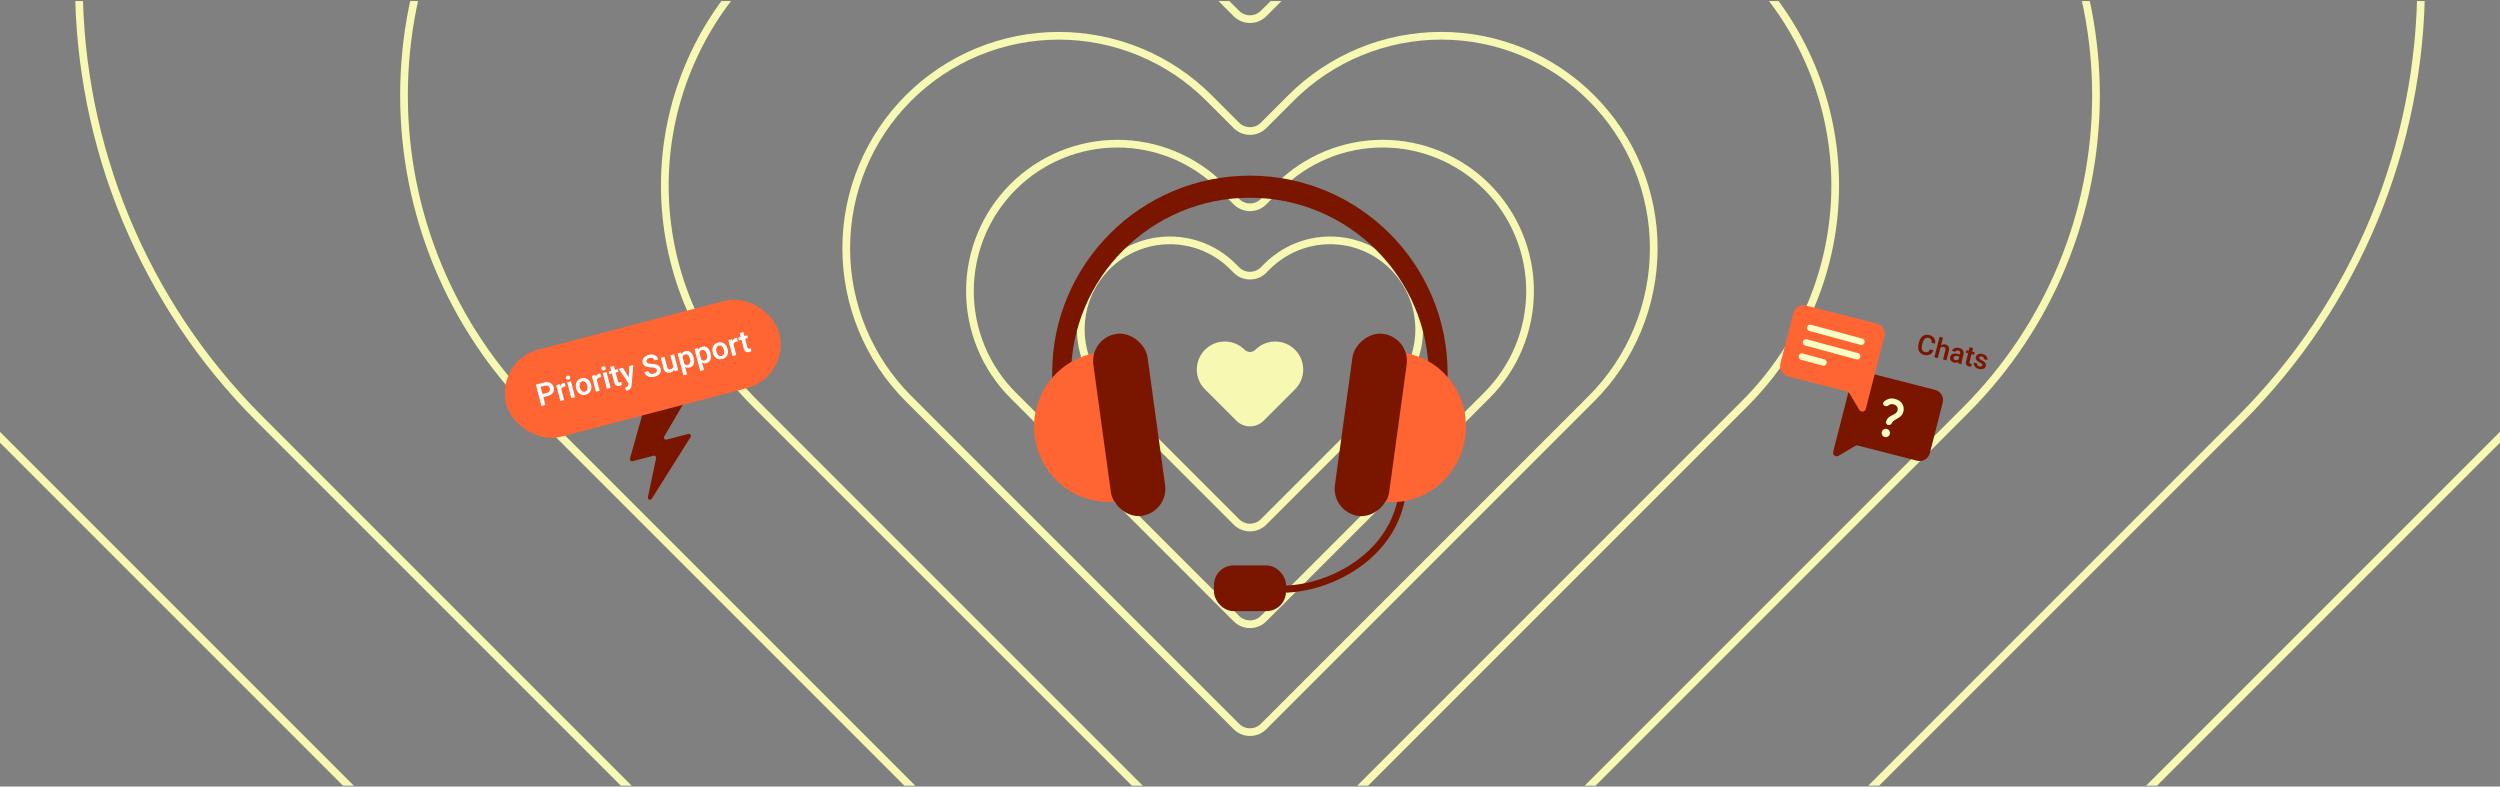 <svg width="1300" height="409" viewBox="0 0 1300 409" fill="none" xmlns="http://www.w3.org/2000/svg">
<rect x="0" y="0" width="1300" height="409" fill="#808080" stroke="none"/>
<g clip-path="url(#clip0_429_4189)">
<path d="M673.402 181.858C672.05 180.506 670.445 179.433 668.678 178.701C666.911 177.969 665.017 177.592 663.105 177.592C661.192 177.592 659.299 177.969 657.532 178.701C655.765 179.433 654.16 180.506 652.808 181.858C651.258 183.408 648.745 183.408 647.196 181.858C644.465 179.127 640.761 177.593 636.898 177.593C633.036 177.593 629.332 179.127 626.601 181.858C623.87 184.589 622.336 188.293 622.336 192.156C622.336 196.018 623.87 199.722 626.601 202.453L629.407 205.259L642.931 218.782C646.836 222.688 653.167 222.688 657.073 218.782L670.596 205.259L673.402 202.453C674.755 201.101 675.828 199.496 676.56 197.729C677.292 195.962 677.669 194.068 677.669 192.156C677.669 190.243 677.292 188.349 676.56 186.583C675.828 184.816 674.755 183.21 673.402 181.858Z" fill="#F7F9B3"/>
<path d="M724.415 138.554C720.115 134.252 715.011 130.84 709.392 128.512C703.773 126.184 697.751 124.985 691.669 124.985C685.587 124.985 679.565 126.184 673.946 128.512C668.328 130.84 663.223 134.252 658.923 138.554L657.071 140.406C653.166 144.311 646.834 144.311 642.929 140.406L641.077 138.554C632.392 129.869 620.613 124.99 608.331 124.99C596.049 124.99 584.27 129.869 575.585 138.554C566.901 147.238 562.021 159.017 562.021 171.3C562.021 183.582 566.901 195.361 575.585 204.045L584.508 212.969L642.929 271.389C646.834 275.295 653.166 275.295 657.071 271.389L715.492 212.969L724.415 204.045C728.717 199.746 732.129 194.641 734.457 189.022C736.785 183.404 737.983 177.381 737.983 171.3C737.983 165.218 736.785 159.195 734.457 153.577C732.129 147.958 728.717 142.853 724.415 138.554Z" stroke="#F7F9B3" stroke-width="4" stroke-linecap="round" stroke-linejoin="round"/>
<path d="M773.175 97.157C766.058 90.037 757.608 84.388 748.308 80.534C739.007 76.681 729.038 74.697 718.971 74.697C708.903 74.697 698.935 76.681 689.634 80.534C680.333 84.388 671.883 90.037 664.766 97.157L657.067 104.856C653.161 108.762 646.83 108.762 642.924 104.856L635.225 97.157C620.849 82.781 601.351 74.705 581.02 74.705C560.69 74.705 541.192 82.781 526.816 97.157C512.44 111.533 504.363 131.031 504.363 151.362C504.363 171.693 512.44 191.191 526.816 205.567L541.586 220.337L642.924 321.675C646.83 325.581 653.161 325.581 657.067 321.675L758.405 220.337L773.175 205.567C780.296 198.449 785.944 189.999 789.798 180.699C793.652 171.398 795.635 161.429 795.635 151.362C795.635 141.294 793.652 131.326 789.798 122.025C785.944 112.724 780.296 104.274 773.175 97.157Z" stroke="#F7F9B3" stroke-width="4" stroke-linecap="round" stroke-linejoin="round"/>
<path d="M827.575 50.975C817.314 40.71 805.132 32.567 791.724 27.011C778.315 21.455 763.944 18.596 749.43 18.596C734.916 18.596 720.544 21.455 707.136 27.011C693.728 32.567 681.545 40.71 671.285 50.975L657.062 65.198C653.157 69.103 646.825 69.103 642.92 65.198L628.697 50.975C607.972 30.25 579.862 18.606 550.552 18.606C521.242 18.606 493.133 30.25 472.408 50.975C451.682 71.7 440.039 99.81 440.039 129.12C440.039 158.43 451.682 186.539 472.408 207.265L493.702 228.559L642.92 377.777C646.825 381.682 653.157 381.682 657.062 377.777L806.281 228.559L827.575 207.265C837.84 197.004 845.983 184.822 851.539 171.414C857.094 158.005 859.954 143.634 859.954 129.12C859.954 114.606 857.094 100.234 851.539 86.826C845.983 73.418 837.84 61.236 827.575 50.975Z" stroke="#F7F9B3" stroke-width="4" stroke-linecap="round" stroke-linejoin="round"/>
<path d="M907.376 -16.764C892.505 -31.642 874.849 -43.444 855.415 -51.496C835.982 -59.549 815.152 -63.693 794.116 -63.693C773.081 -63.693 752.251 -59.549 732.818 -51.496C713.384 -43.444 695.727 -31.642 680.856 -16.764L657.065 7.028C653.16 10.933 646.828 10.933 642.923 7.028L619.131 -16.764C589.093 -46.802 548.352 -63.678 505.871 -63.678C463.39 -63.678 422.65 -46.802 392.611 -16.764C362.573 13.274 345.697 54.015 345.697 96.496C345.697 138.977 362.573 179.718 392.611 209.756L423.474 240.619L642.923 460.068C646.828 463.973 653.16 463.973 657.065 460.068L876.514 240.619L907.376 209.756C922.254 194.885 934.057 177.228 942.109 157.795C950.161 138.361 954.306 117.532 954.306 96.496C954.306 75.46 950.161 54.631 942.109 35.197C934.057 15.764 922.254 -1.893 907.376 -16.764Z" stroke="#F7F9B3" stroke-width="4" stroke-linecap="round" stroke-linejoin="round"/>
<path d="M1022.07 -114.134C1000.57 -135.642 975.049 -152.704 946.955 -164.345C918.86 -175.986 888.748 -181.978 858.338 -181.978C827.927 -181.978 797.815 -175.986 769.721 -164.345C741.626 -152.704 716.101 -135.642 694.603 -114.134L657.057 -76.588C653.152 -72.683 646.82 -72.683 642.915 -76.588L605.369 -114.134C561.944 -157.559 503.047 -181.955 441.634 -181.955C380.222 -181.955 321.325 -157.559 277.899 -114.134C234.474 -70.709 210.078 -11.811 210.078 49.601C210.078 111.014 234.474 169.911 277.899 213.336L322.516 257.953L642.915 578.352C646.82 582.257 653.152 582.257 657.057 578.352L977.456 257.953L1022.07 213.336C1043.58 191.838 1060.64 166.312 1072.28 138.218C1083.92 110.124 1089.92 80.011 1089.92 49.601C1089.92 19.191 1083.92 -10.922 1072.28 -39.016C1060.64 -67.11 1043.58 -92.635 1022.07 -114.134Z" stroke="#F7F9B3" stroke-width="4" stroke-linecap="round" stroke-linejoin="round"/>
<path d="M1165.07 -235.522C1135.31 -265.296 1099.97 -288.916 1061.08 -305.03C1022.19 -321.145 980.507 -329.439 938.409 -329.439C896.311 -329.439 854.626 -321.145 815.735 -305.03C776.844 -288.916 741.509 -265.296 711.748 -235.522L657.056 -180.829C653.15 -176.924 646.819 -176.924 642.914 -180.829L588.221 -235.522C528.107 -295.636 446.575 -329.408 361.56 -329.408C276.546 -329.408 195.014 -295.636 134.9 -235.522C74.785 -175.408 41.014 -93.875 41.014 -8.861C41.014 76.153 74.785 157.685 134.9 217.8L196.663 279.563L642.914 725.813C646.819 729.719 653.15 729.719 657.056 725.813L1103.31 279.563L1165.07 217.8C1194.84 188.039 1218.46 152.704 1234.58 113.813C1250.69 74.921 1258.99 33.236 1258.99 -8.861C1258.99 -50.959 1250.69 -92.644 1234.58 -131.535C1218.46 -170.426 1194.84 -205.761 1165.07 -235.522Z" stroke="#F7F9B3" stroke-width="4" stroke-linecap="round" stroke-linejoin="round"/>
<path d="M1305.18 -354.461C1267.32 -392.335 1222.38 -422.379 1172.91 -442.877C1123.43 -463.375 1070.41 -473.925 1016.86 -473.925C963.313 -473.925 910.288 -463.375 860.818 -442.877C811.348 -422.379 766.401 -392.335 728.545 -354.461L657.051 -282.967C653.146 -279.062 646.815 -279.062 642.909 -282.967L571.416 -354.461C494.949 -430.927 391.239 -473.886 283.099 -473.886C174.959 -473.886 71.249 -430.927 -5.218 -354.461C-81.684 -277.995 -124.643 -174.284 -124.643 -66.144C-124.643 41.996 -81.684 145.706 -5.218 222.173L73.347 300.737L642.909 870.3C646.815 874.205 653.146 874.205 657.051 870.3L1226.61 300.737L1305.18 222.173C1343.05 184.317 1373.1 139.37 1393.59 89.9C1414.09 40.429 1424.64 -12.595 1424.64 -66.144C1424.64 -119.693 1414.09 -172.717 1393.59 -222.188C1373.1 -271.658 1343.05 -316.605 1305.18 -354.461Z" stroke="#F7F9B3" stroke-width="4" stroke-linecap="round" stroke-linejoin="round"/>
<path fill-rule="evenodd" clip-rule="evenodd" d="M672.642 307.922C664.866 308.695 657.738 307.883 652.738 305.316L654.427 302.028C658.54 304.14 664.859 304.981 672.276 304.243C679.646 303.511 687.901 301.238 695.754 297.351C711.466 289.573 725.335 275.472 727.624 254.58L731.298 254.983C728.833 277.481 713.876 292.504 697.394 300.664C689.149 304.745 680.464 307.144 672.642 307.922Z" fill="#7A1600"/>
<path d="M547.115 194.149C547.115 137.365 593.148 91.332 649.932 91.332C706.717 91.332 752.75 137.365 752.75 194.149C752.75 196.631 752.662 199.092 752.489 201.53H742.807C742.919 199.658 742.976 197.77 742.976 195.87C742.976 144.483 701.319 102.825 649.932 102.825C598.545 102.825 556.888 144.483 556.888 195.87C556.888 197.77 556.945 199.658 557.057 201.53H547.376C547.203 199.092 547.115 196.631 547.115 194.149Z" fill="#7A1600"/>
<path d="M538.111 227.265C541.045 248.61 560.62 263.55 581.832 260.635L571.208 183.336C549.995 186.252 535.177 205.919 538.111 227.265Z" fill="#FE6533"/>
<rect x="566.607" y="175.535" width="28.437" height="95.54" rx="14.218" transform="rotate(-7.826 566.607 175.535)" fill="#7A1600"/>
<path d="M761.889 227.265C758.955 248.61 739.74 263.6 718.972 260.745L729.596 183.447C750.365 186.301 764.823 205.919 761.889 227.265Z" fill="#FE6533"/>
<rect width="28.437" height="95.54" rx="14.218" transform="matrix(-0.991 -0.136 -0.136 0.991 733.396 175.535)" fill="#7A1600"/>
<rect x="631.277" y="294.01" width="37.445" height="23.775" rx="10.165" fill="#7A1600"/>
<path d="M356.443 208.115C356.94 207.268 356.164 206.244 355.214 206.492L335.681 211.596C335.302 211.695 335.005 211.988 334.899 212.365L327.59 238.47C327.361 239.289 328.107 240.048 328.93 239.833L339.82 236.987C340.612 236.78 341.346 237.48 341.177 238.281L336.902 258.528C336.648 259.731 338.257 260.383 338.913 259.342L359.089 227.304C359.621 226.459 358.844 225.398 357.878 225.651L346.624 228.591C345.674 228.839 344.899 227.815 345.395 226.968L356.443 208.115Z" fill="#7A1600"/>
<rect x="257.391" y="187.658" width="146.654" height="46.812" rx="23.406" transform="rotate(-14.644 257.391 187.658)" fill="#FE6533"/>
<path d="M281.898 206.683L281.47 205.045L284.326 204.299C284.808 204.173 285.177 203.995 285.431 203.766C285.69 203.53 285.852 203.257 285.917 202.947C285.988 202.636 285.977 202.305 285.886 201.955C285.797 201.615 285.643 201.316 285.424 201.059C285.208 200.795 284.927 200.611 284.58 200.506C284.237 200.4 283.825 200.411 283.343 200.537L281.111 201.12L283.581 210.571L281.555 211.1L278.658 200.012L282.915 198.899C283.778 198.674 284.552 198.637 285.237 198.789C285.926 198.934 286.501 199.234 286.961 199.689C287.426 200.137 287.749 200.709 287.93 201.404C288.117 202.12 288.116 202.78 287.927 203.382C287.742 203.984 287.382 204.504 286.845 204.942C286.314 205.379 285.617 205.711 284.754 205.936L281.898 206.683ZM293.345 208.02L291.395 208.529L289.242 200.289L291.092 199.805L291.625 201.44L293.345 208.02ZM294.138 200.938C294.016 200.948 293.885 200.966 293.745 200.991C293.611 201.016 293.48 201.044 293.353 201.078C292.942 201.185 292.618 201.348 292.383 201.567C292.146 201.781 291.992 202.044 291.921 202.355C291.855 202.66 291.858 203.003 291.93 203.386L291.488 203.469C291.306 202.773 291.235 202.125 291.273 201.524C291.31 200.917 291.467 200.407 291.743 199.993C292.024 199.573 292.436 199.291 292.979 199.149C293.086 199.122 293.208 199.101 293.345 199.086C293.481 199.067 293.589 199.063 293.668 199.075L294.138 200.938ZM295.083 195.37C295.429 195.279 295.726 195.307 295.976 195.454C296.224 195.595 296.387 195.813 296.464 196.107C296.541 196.402 296.506 196.674 296.36 196.924C296.212 197.168 295.966 197.336 295.621 197.426C295.275 197.516 294.979 197.491 294.73 197.35C294.485 197.202 294.325 196.981 294.248 196.686C294.171 196.392 294.204 196.123 294.346 195.88C294.492 195.63 294.738 195.46 295.083 195.37ZM299.049 206.529L297.092 207.041L294.938 198.8L296.896 198.289L299.049 206.529ZM299.59 201.905C299.38 201.103 299.345 200.347 299.486 199.638C299.626 198.929 299.932 198.317 300.405 197.803C300.882 197.282 301.524 196.917 302.332 196.706C303.149 196.492 303.896 196.495 304.571 196.714C305.246 196.929 305.815 197.311 306.279 197.863C306.748 198.413 307.088 199.089 307.297 199.891L307.339 200.051C307.547 200.848 307.582 201.604 307.443 202.318C307.308 203.026 306.999 203.638 306.516 204.155C306.037 204.671 305.392 205.034 304.58 205.247C303.767 205.459 303.027 205.457 302.357 205.242C301.688 205.026 301.119 204.643 300.65 204.093C300.179 203.538 299.84 202.862 299.632 202.065L299.59 201.905ZM301.581 201.555C301.706 202.033 301.887 202.455 302.124 202.821C302.359 203.183 302.648 203.446 302.989 203.612C303.33 203.773 303.723 203.795 304.17 203.678C304.617 203.561 304.949 203.349 305.167 203.043C305.384 202.731 305.504 202.361 305.528 201.932C305.555 201.496 305.506 201.04 305.382 200.562L305.34 200.403C305.216 199.93 305.037 199.513 304.802 199.152C304.57 198.784 304.281 198.518 303.934 198.354C303.591 198.183 303.194 198.156 302.742 198.275C302.3 198.39 301.971 198.606 301.756 198.923C301.539 199.234 301.417 199.608 301.39 200.043C301.366 200.473 301.416 200.923 301.54 201.396L301.581 201.555ZM311.836 203.188L309.886 203.697L307.733 195.457L309.584 194.973L310.117 196.608L311.836 203.188ZM312.63 196.106C312.508 196.116 312.377 196.134 312.237 196.16C312.102 196.184 311.971 196.213 311.845 196.246C311.433 196.353 311.11 196.516 310.874 196.735C310.637 196.949 310.483 197.212 310.413 197.523C310.346 197.828 310.349 198.172 310.422 198.554L309.98 198.637C309.798 197.941 309.726 197.293 309.764 196.692C309.801 196.085 309.958 195.575 310.235 195.161C310.516 194.741 310.928 194.46 311.471 194.318C311.577 194.29 311.699 194.269 311.837 194.255C311.973 194.235 312.08 194.232 312.159 194.243L312.63 196.106ZM313.575 190.538C313.92 190.448 314.218 190.476 314.467 190.622C314.716 190.763 314.879 190.981 314.955 191.275C315.032 191.57 314.998 191.842 314.851 192.092C314.704 192.336 314.457 192.504 314.112 192.594C313.767 192.684 313.47 192.659 313.222 192.518C312.977 192.37 312.816 192.149 312.739 191.855C312.662 191.56 312.695 191.291 312.838 191.048C312.984 190.798 313.23 190.628 313.575 190.538ZM317.54 201.697L315.583 202.209L313.43 193.968L315.387 193.457L317.54 201.697ZM321.605 193.37L316.906 194.598L316.53 193.158L321.229 191.931L321.605 193.37ZM319.254 190.29L321.318 198.188C321.383 198.437 321.468 198.618 321.574 198.732C321.678 198.84 321.8 198.9 321.938 198.913C322.082 198.924 322.243 198.906 322.421 198.86C322.548 198.827 322.668 198.787 322.781 198.742C322.893 198.696 322.981 198.657 323.043 198.624L323.435 200.125C323.291 200.217 323.122 200.307 322.928 200.395C322.734 200.484 322.503 200.563 322.234 200.634C321.802 200.747 321.399 200.771 321.024 200.706C320.648 200.636 320.32 200.453 320.042 200.157C319.769 199.859 319.558 199.424 319.408 198.85L317.305 190.8L319.254 190.29ZM327.199 190.37L329.279 189.827L328.468 200.176C328.445 200.399 328.401 200.647 328.337 200.918C328.277 201.189 328.176 201.457 328.034 201.722C327.898 201.99 327.701 202.232 327.442 202.446C327.183 202.66 326.846 202.821 326.43 202.93C326.318 202.959 326.207 202.98 326.096 202.993C325.992 203.009 325.889 203.02 325.787 203.025C325.685 203.03 325.583 203.032 325.48 203.032L325.088 201.531C325.135 201.525 325.195 201.514 325.267 201.501C325.339 201.487 325.398 201.475 325.444 201.463C325.896 201.345 326.213 201.178 326.395 200.962C326.583 200.745 326.691 200.432 326.72 200.023L326.898 198.276L327.199 190.37ZM327.319 196.807L328.208 198.837L326.929 199.456L321.754 191.793L323.856 191.244L327.319 196.807ZM340.39 195.89C339.852 196.03 339.305 196.097 338.75 196.09C338.194 196.078 337.664 195.981 337.16 195.798C336.662 195.613 336.228 195.334 335.859 194.958C335.493 194.576 335.232 194.083 335.074 193.479L337.107 192.948C337.199 193.298 337.335 193.582 337.517 193.801C337.703 194.013 337.923 194.169 338.177 194.271C338.431 194.373 338.71 194.422 339.013 194.419C339.316 194.416 339.635 194.37 339.97 194.283C340.407 194.168 340.751 194.013 341.004 193.817C341.256 193.621 341.426 193.398 341.512 193.147C341.604 192.896 341.613 192.63 341.54 192.351C341.464 192.062 341.339 191.831 341.164 191.66C340.988 191.484 340.709 191.35 340.327 191.26C339.95 191.164 339.418 191.102 338.733 191.075C338.174 191.053 337.645 190.998 337.145 190.912C336.65 190.824 336.2 190.69 335.795 190.508C335.389 190.327 335.047 190.085 334.767 189.784C334.492 189.477 334.293 189.089 334.171 188.622C334.013 188.018 334.041 187.441 334.255 186.891C334.475 186.34 334.85 185.857 335.382 185.442C335.913 185.026 336.57 184.716 337.352 184.512C338.185 184.294 338.94 184.26 339.619 184.408C340.301 184.549 340.872 184.834 341.331 185.262C341.79 185.69 342.102 186.221 342.268 186.856L340.235 187.387C340.145 187.042 339.991 186.754 339.773 186.523C339.561 186.292 339.285 186.141 338.947 186.072C338.613 185.997 338.215 186.019 337.753 186.14C337.321 186.253 336.977 186.411 336.721 186.613C336.47 186.814 336.302 187.043 336.217 187.298C336.137 187.552 336.133 187.817 336.204 188.091C336.275 188.36 336.42 188.574 336.641 188.733C336.866 188.891 337.174 189.009 337.563 189.086C337.95 189.159 338.421 189.206 338.975 189.23C339.86 189.253 340.617 189.357 341.245 189.54C341.872 189.718 342.377 189.992 342.762 190.364C343.145 190.73 343.414 191.21 343.569 191.804C343.734 192.434 343.711 193.02 343.5 193.564C343.295 194.105 342.927 194.576 342.396 194.975C341.866 195.374 341.197 195.679 340.39 195.89ZM348.577 184.784L350.535 184.273L352.688 192.513L350.845 192.995L350.221 191.075L348.577 184.784ZM350.666 189.104C350.859 189.84 350.921 190.526 350.854 191.162C350.787 191.798 350.566 192.344 350.192 192.799C349.816 193.25 349.265 193.57 348.539 193.76C347.727 193.972 347.007 193.906 346.379 193.56C345.752 193.214 345.296 192.495 345.01 191.403L343.619 186.08L345.569 185.57L346.964 190.909C347.061 191.28 347.193 191.557 347.361 191.741C347.532 191.919 347.726 192.028 347.943 192.069C348.163 192.104 348.39 192.091 348.624 192.029C349.126 191.898 349.497 191.698 349.736 191.43C349.974 191.156 350.11 190.836 350.144 190.469C350.182 190.095 350.147 189.701 350.038 189.284L350.666 189.104ZM358.63 191.123C358.112 191.259 357.638 191.28 357.206 191.186C356.774 191.088 356.379 190.895 356.022 190.609C355.67 190.321 355.354 189.959 355.071 189.523C354.788 189.082 354.536 188.586 354.317 188.036L354.177 187.503C354.059 186.677 354.047 185.926 354.142 185.25C354.237 184.575 354.462 184.006 354.819 183.544C355.181 183.081 355.702 182.76 356.382 182.582C357.078 182.4 357.71 182.422 358.279 182.648C358.847 182.874 359.336 183.269 359.744 183.835C360.156 184.395 360.472 185.093 360.69 185.931L360.732 186.091C360.942 186.893 361.005 187.644 360.922 188.344C360.843 189.037 360.613 189.629 360.231 190.119C359.854 190.608 359.321 190.943 358.63 191.123ZM355.344 195.204L352.363 183.795L354.16 183.326L354.726 184.87L357.293 194.694L355.344 195.204ZM357.687 189.694C358.114 189.582 358.425 189.373 358.622 189.067C358.823 188.76 358.931 188.392 358.944 187.966C358.961 187.533 358.907 187.078 358.783 186.601L358.741 186.441C358.613 185.953 358.438 185.53 358.214 185.171C357.99 184.812 357.716 184.552 357.392 184.393C357.067 184.228 356.691 184.202 356.265 184.313C355.95 184.396 355.694 184.517 355.497 184.677C355.3 184.836 355.15 185.03 355.047 185.258C354.948 185.479 354.889 185.731 354.87 186.012C354.855 186.287 354.873 186.584 354.923 186.901L355.262 188.196C355.414 188.552 355.599 188.864 355.816 189.133C356.031 189.397 356.291 189.584 356.597 189.694C356.907 189.803 357.271 189.803 357.687 189.694ZM367.404 188.831C366.886 188.966 366.411 188.987 365.98 188.894C365.547 188.795 365.153 188.603 364.796 188.316C364.444 188.028 364.127 187.667 363.845 187.23C363.562 186.789 363.31 186.294 363.09 185.743L362.951 185.21C362.833 184.384 362.821 183.633 362.916 182.958C363.01 182.282 363.236 181.713 363.593 181.251C363.954 180.788 364.475 180.467 365.156 180.29C365.851 180.108 366.483 180.13 367.052 180.356C367.621 180.581 368.11 180.977 368.518 181.543C368.93 182.102 369.245 182.801 369.464 183.639L369.506 183.799C369.715 184.601 369.779 185.352 369.696 186.051C369.617 186.745 369.386 187.336 369.004 187.827C368.628 188.316 368.094 188.65 367.404 188.831ZM364.117 192.911L361.136 181.503L362.933 181.033L363.5 182.577L366.067 192.402L364.117 192.911ZM366.461 187.401C366.887 187.29 367.199 187.081 367.395 186.775C367.597 186.467 367.704 186.1 367.718 185.673C367.735 185.24 367.681 184.785 367.556 184.308L367.514 184.148C367.387 183.661 367.211 183.237 366.987 182.878C366.763 182.519 366.489 182.26 366.166 182.1C365.841 181.936 365.465 181.909 365.038 182.021C364.724 182.103 364.468 182.224 364.271 182.384C364.074 182.544 363.924 182.738 363.821 182.965C363.721 183.187 363.662 183.438 363.644 183.72C363.629 183.995 363.646 184.291 363.697 184.609L364.035 185.903C364.188 186.259 364.373 186.572 364.589 186.841C364.805 187.104 365.065 187.291 365.37 187.401C365.681 187.51 366.044 187.51 366.461 187.401ZM370.616 183.346C370.406 182.544 370.372 181.788 370.512 181.079C370.652 180.37 370.959 179.758 371.432 179.244C371.909 178.723 372.551 178.357 373.358 178.146C374.175 177.933 374.922 177.936 375.598 178.155C376.272 178.369 376.841 178.752 377.305 179.304C377.774 179.854 378.114 180.53 378.323 181.332L378.365 181.492C378.573 182.289 378.608 183.045 378.469 183.759C378.334 184.467 378.025 185.079 377.542 185.596C377.064 186.111 376.418 186.475 375.606 186.688C374.794 186.9 374.053 186.898 373.384 186.682C372.714 186.467 372.145 186.084 371.676 185.534C371.206 184.979 370.866 184.303 370.658 183.506L370.616 183.346ZM372.608 182.996C372.732 183.474 372.913 183.895 373.15 184.262C373.385 184.624 373.674 184.887 374.015 185.053C374.356 185.213 374.749 185.235 375.196 185.119C375.643 185.002 375.975 184.79 376.194 184.484C376.41 184.172 376.531 183.802 376.554 183.373C376.581 182.937 376.533 182.481 376.408 182.003L376.366 181.843C376.243 181.371 376.063 180.954 375.828 180.593C375.596 180.225 375.307 179.959 374.96 179.794C374.617 179.624 374.22 179.597 373.768 179.715C373.326 179.831 372.998 180.047 372.782 180.363C372.565 180.675 372.443 181.049 372.416 181.484C372.392 181.913 372.442 182.364 372.566 182.836L372.608 182.996ZM382.862 184.629L380.913 185.138L378.759 176.898L380.61 176.414L381.143 178.049L382.862 184.629ZM383.656 177.547C383.534 177.557 383.403 177.575 383.263 177.6C383.128 177.625 382.998 177.653 382.871 177.687C382.459 177.794 382.136 177.957 381.9 178.176C381.663 178.39 381.509 178.652 381.439 178.964C381.372 179.269 381.375 179.612 381.448 179.995L381.006 180.078C380.824 179.382 380.752 178.734 380.791 178.132C380.827 177.526 380.984 177.016 381.261 176.602C381.542 176.182 381.954 175.9 382.497 175.758C382.604 175.731 382.726 175.709 382.863 175.695C382.999 175.676 383.106 175.672 383.186 175.684L383.656 177.547ZM388.93 175.778L384.231 177.006L383.854 175.566L388.553 174.339L388.93 175.778ZM386.579 172.698L388.643 180.596C388.708 180.845 388.793 181.026 388.899 181.139C389.003 181.248 389.124 181.308 389.263 181.321C389.407 181.332 389.568 181.314 389.746 181.268C389.873 181.235 389.993 181.195 390.105 181.15C390.218 181.104 390.306 181.065 390.368 181.032L390.76 182.533C390.616 182.625 390.447 182.715 390.253 182.803C390.059 182.892 389.828 182.971 389.558 183.042C389.127 183.155 388.724 183.179 388.349 183.114C387.972 183.044 387.645 182.861 387.367 182.565C387.094 182.267 386.883 181.832 386.733 181.258L384.629 173.208L386.579 172.698Z" fill="white"/>
<path d="M1005.39 182.133C1005.17 182.785 1004.84 183.331 1004.39 183.771C1003.93 184.211 1003.38 184.505 1002.74 184.654C1002.09 184.803 1001.35 184.773 1000.53 184.563C999.698 184.349 999.023 183.97 998.508 183.426C997.995 182.876 997.664 182.199 997.516 181.395C997.368 180.59 997.418 179.701 997.667 178.727L997.863 177.959C998.113 176.981 998.498 176.177 999.018 175.548C999.544 174.915 1000.17 174.483 1000.89 174.25C1001.61 174.017 1002.4 174.008 1003.24 174.222C1004.05 174.431 1004.7 174.757 1005.18 175.2C1005.67 175.639 1006 176.163 1006.17 176.773C1006.35 177.378 1006.38 178.028 1006.27 178.723L1004.43 178.252C1004.53 177.603 1004.47 177.067 1004.25 176.641C1004.03 176.213 1003.57 175.907 1002.85 175.724C1002.35 175.596 1001.89 175.612 1001.49 175.774C1001.09 175.937 1000.74 176.242 1000.44 176.687C1000.15 177.128 999.912 177.706 999.729 178.421L999.529 179.203C999.354 179.886 999.28 180.494 999.306 181.027C999.333 181.555 999.477 181.992 999.737 182.339C999.998 182.686 1000.39 182.926 1000.92 183.061C1001.4 183.183 1001.8 183.209 1002.14 183.136C1002.47 183.064 1002.75 182.905 1002.97 182.658C1003.21 182.407 1003.4 182.075 1003.55 181.663L1005.39 182.133ZM1007.65 186.235L1005.87 185.78L1008.59 175.148L1010.37 175.603L1007.65 186.235ZM1007.81 182.015C1008 181.314 1008.28 180.723 1008.66 180.24C1009.04 179.758 1009.49 179.415 1010 179.212C1010.52 179.011 1011.07 178.984 1011.65 179.133C1012.15 179.259 1012.55 179.463 1012.87 179.746C1013.19 180.025 1013.4 180.398 1013.5 180.865C1013.59 181.332 1013.55 181.912 1013.38 182.604L1012.15 187.387L1010.38 186.932L1011.6 182.135C1011.69 181.789 1011.71 181.504 1011.66 181.28C1011.61 181.052 1011.51 180.869 1011.33 180.732C1011.17 180.596 1010.95 180.493 1010.67 180.422C1010.37 180.346 1010.1 180.336 1009.86 180.391C1009.61 180.447 1009.39 180.555 1009.19 180.715C1009 180.877 1008.83 181.08 1008.69 181.324C1008.55 181.57 1008.45 181.845 1008.37 182.149L1007.81 182.015ZM1019.25 183.819C1019.35 183.44 1019.32 183.114 1019.17 182.839C1019.03 182.561 1018.74 182.368 1018.32 182.259C1018.06 182.195 1017.83 182.182 1017.62 182.221C1017.41 182.257 1017.24 182.336 1017.1 182.457C1016.96 182.579 1016.87 182.737 1016.82 182.931L1015.05 182.478C1015.15 182.067 1015.38 181.719 1015.72 181.433C1016.07 181.144 1016.5 180.95 1017.03 180.853C1017.55 180.755 1018.12 180.787 1018.76 180.948C1019.32 181.093 1019.8 181.319 1020.19 181.625C1020.59 181.927 1020.86 182.302 1021.02 182.75C1021.17 183.198 1021.18 183.711 1021.03 184.287L1020.19 187.568C1020.1 187.933 1020.04 188.255 1020.02 188.536C1020.01 188.812 1020.02 189.061 1020.06 189.283L1020.03 189.4L1018.22 188.939C1018.18 188.732 1018.18 188.477 1018.21 188.174C1018.24 187.873 1018.29 187.582 1018.36 187.3L1019.25 183.819ZM1019.11 185.455L1017.96 185.162C1017.37 185.011 1016.9 185.01 1016.54 185.161C1016.19 185.307 1015.97 185.564 1015.87 185.934C1015.8 186.22 1015.84 186.482 1015.98 186.721C1016.13 186.961 1016.38 187.126 1016.74 187.217C1017.07 187.302 1017.38 187.309 1017.66 187.237C1017.94 187.166 1018.17 187.054 1018.36 186.9C1018.54 186.741 1018.66 186.577 1018.71 186.408L1019.05 187.337C1018.95 187.506 1018.8 187.68 1018.62 187.859C1018.44 188.039 1018.21 188.196 1017.95 188.331C1017.7 188.467 1017.41 188.558 1017.09 188.603C1016.76 188.649 1016.41 188.623 1016.03 188.525C1015.55 188.401 1015.13 188.193 1014.8 187.9C1014.46 187.608 1014.23 187.265 1014.09 186.872C1013.96 186.475 1013.95 186.064 1014.06 185.64C1014.26 184.846 1014.72 184.313 1015.41 184.039C1016.12 183.762 1017.02 183.765 1018.13 184.047L1019.39 184.369L1019.11 185.455ZM1026.52 184.474L1022.25 183.382L1022.58 182.074L1026.85 183.166L1026.52 184.474ZM1026.01 180.996L1024.17 188.173C1024.11 188.399 1024.1 188.581 1024.14 188.717C1024.17 188.849 1024.24 188.95 1024.35 189.021C1024.46 189.094 1024.59 189.15 1024.75 189.192C1024.87 189.221 1024.98 189.243 1025.09 189.256C1025.2 189.269 1025.29 189.277 1025.35 189.278L1025 190.642C1024.85 190.651 1024.67 190.648 1024.48 190.634C1024.29 190.619 1024.07 190.58 1023.82 190.517C1023.43 190.417 1023.1 190.259 1022.83 190.043C1022.56 189.822 1022.38 189.533 1022.29 189.175C1022.21 188.819 1022.23 188.38 1022.36 187.859L1024.24 180.543L1026.01 180.996ZM1028.97 191.832C1028.28 191.656 1027.73 191.386 1027.32 191.019C1026.91 190.65 1026.63 190.242 1026.49 189.797C1026.34 189.353 1026.32 188.927 1026.43 188.521L1028.13 188.957C1028.08 189.248 1028.1 189.501 1028.19 189.718C1028.3 189.931 1028.45 190.105 1028.65 190.24C1028.86 190.376 1029.08 190.476 1029.33 190.538C1029.61 190.611 1029.86 190.636 1030.07 190.611C1030.29 190.583 1030.46 190.516 1030.59 190.411C1030.73 190.304 1030.82 190.162 1030.86 189.987C1030.9 189.83 1030.9 189.678 1030.84 189.533C1030.8 189.388 1030.67 189.233 1030.47 189.068C1030.27 188.904 1029.96 188.719 1029.54 188.514C1029.04 188.269 1028.62 188.002 1028.26 187.715C1027.91 187.428 1027.65 187.109 1027.5 186.76C1027.35 186.407 1027.33 186.02 1027.43 185.6C1027.54 185.19 1027.75 184.841 1028.08 184.555C1028.4 184.269 1028.81 184.079 1029.3 183.983C1029.79 183.883 1030.34 183.91 1030.94 184.063C1031.57 184.225 1032.08 184.469 1032.48 184.797C1032.89 185.122 1033.16 185.495 1033.32 185.918C1033.47 186.335 1033.49 186.773 1033.37 187.229L1031.6 186.776C1031.68 186.481 1031.63 186.2 1031.48 185.934C1031.32 185.663 1031.03 185.472 1030.6 185.362C1030.34 185.296 1030.11 185.282 1029.91 185.319C1029.71 185.356 1029.55 185.432 1029.42 185.548C1029.3 185.66 1029.22 185.796 1029.18 185.958C1029.14 186.115 1029.15 186.264 1029.2 186.407C1029.27 186.546 1029.39 186.689 1029.59 186.837C1029.78 186.98 1030.06 187.142 1030.43 187.325C1030.96 187.584 1031.41 187.859 1031.78 188.15C1032.15 188.437 1032.42 188.76 1032.57 189.117C1032.72 189.472 1032.74 189.882 1032.62 190.348C1032.51 190.786 1032.28 191.146 1031.94 191.427C1031.6 191.705 1031.18 191.882 1030.67 191.957C1030.16 192.033 1029.59 191.992 1028.97 191.832Z" fill="#7A1600"/>
<path d="M1003.5 235.656C1003.14 237.051 1002.24 238.247 1001.01 238.981C999.768 239.715 998.288 239.927 996.893 239.571L966.085 231.693C965.605 231.571 965.097 231.644 964.672 231.896L956 237.037C954.571 237.884 952.831 236.58 953.243 234.971L962.886 197.256C963.242 195.861 964.139 194.665 965.377 193.93C966.616 193.196 968.095 192.984 969.49 193.341L1006.31 202.754C1007.7 203.111 1008.9 204.007 1009.63 205.245C1010.37 206.484 1010.58 207.963 1010.22 209.358L1003.5 235.656Z" fill="#7A1600"/>
<path d="M925.805 189.113C925.448 190.508 925.66 191.987 926.395 193.226C927.129 194.464 928.325 195.36 929.72 195.717L960.529 203.594C961.008 203.717 961.418 204.024 961.671 204.45L966.811 213.122C967.658 214.551 969.81 214.242 970.221 212.633L979.864 174.918C980.221 173.523 980.009 172.043 979.275 170.805C978.54 169.566 977.344 168.67 975.949 168.313L939.133 158.9C937.738 158.544 936.258 158.756 935.02 159.49C933.781 160.224 932.885 161.42 932.529 162.815L925.805 189.113Z" fill="#FE6533"/>
<mask id="mask0_429_4189" style="mask-type:alpha" maskUnits="userSpaceOnUse" x="966" y="200" width="33" height="33">
<rect x="973.82" y="200.918" width="25.904" height="25.904" transform="rotate(15.277 973.82 200.918)" fill="#D9D9D9"/>
</mask>
<g mask="url(#mask0_429_4189)">
<path d="M981.804 221.001C980.977 220.775 980.475 219.915 980.775 219.113C981.015 218.475 981.26 217.991 981.513 217.662C981.933 217.115 982.65 216.588 983.665 216.082C984.547 215.652 985.237 215.258 985.736 214.9C986.234 214.542 986.564 214.068 986.726 213.478C986.92 212.766 986.842 212.111 986.493 211.512C986.144 210.913 985.544 210.498 984.694 210.266C983.809 210.024 983.063 210.109 982.456 210.521C982.355 210.59 982.258 210.66 982.165 210.731C981.463 211.263 980.444 211.429 979.754 210.881C979.137 210.392 978.984 209.495 979.553 208.951C980.088 208.439 980.723 208.013 981.457 207.675C982.652 207.125 983.987 207.051 985.462 207.454C987.284 207.952 988.546 208.842 989.25 210.125C989.953 211.408 990.11 212.761 989.721 214.184C989.484 215.052 989.095 215.743 988.554 216.257C988.013 216.771 987.236 217.31 986.225 217.872C985.151 218.456 984.466 218.935 984.167 219.311C984.044 219.466 983.922 219.676 983.802 219.943C983.449 220.724 982.63 221.226 981.804 221.001ZM980.058 227.237C979.486 227.081 979.051 226.743 978.755 226.224C978.458 225.705 978.388 225.159 978.545 224.586C978.701 224.013 979.039 223.579 979.558 223.282C980.077 222.986 980.623 222.916 981.196 223.072C981.768 223.229 982.203 223.567 982.499 224.086C982.796 224.605 982.866 225.151 982.709 225.724C982.553 226.296 982.215 226.731 981.696 227.027C981.177 227.324 980.631 227.394 980.058 227.237Z" fill="#FEFFC7"/>
</g>
<path d="M941.322 170.49L967.936 177.704" stroke="#FEFFC7" stroke-width="3.356" stroke-linecap="round"/>
<path d="M939.127 178.055L965.741 185.268" stroke="#FEFFC7" stroke-width="3.356" stroke-linecap="round"/>
<path d="M936.961 185.438L948.212 188.488" stroke="#FEFFC7" stroke-width="3.356" stroke-linecap="round"/>
</g>
<defs>
<clipPath id="clip0_429_4189">
<rect width="1300" height="408" fill="white" transform="translate(0 0.559)"/>
</clipPath>
</defs>
</svg>
